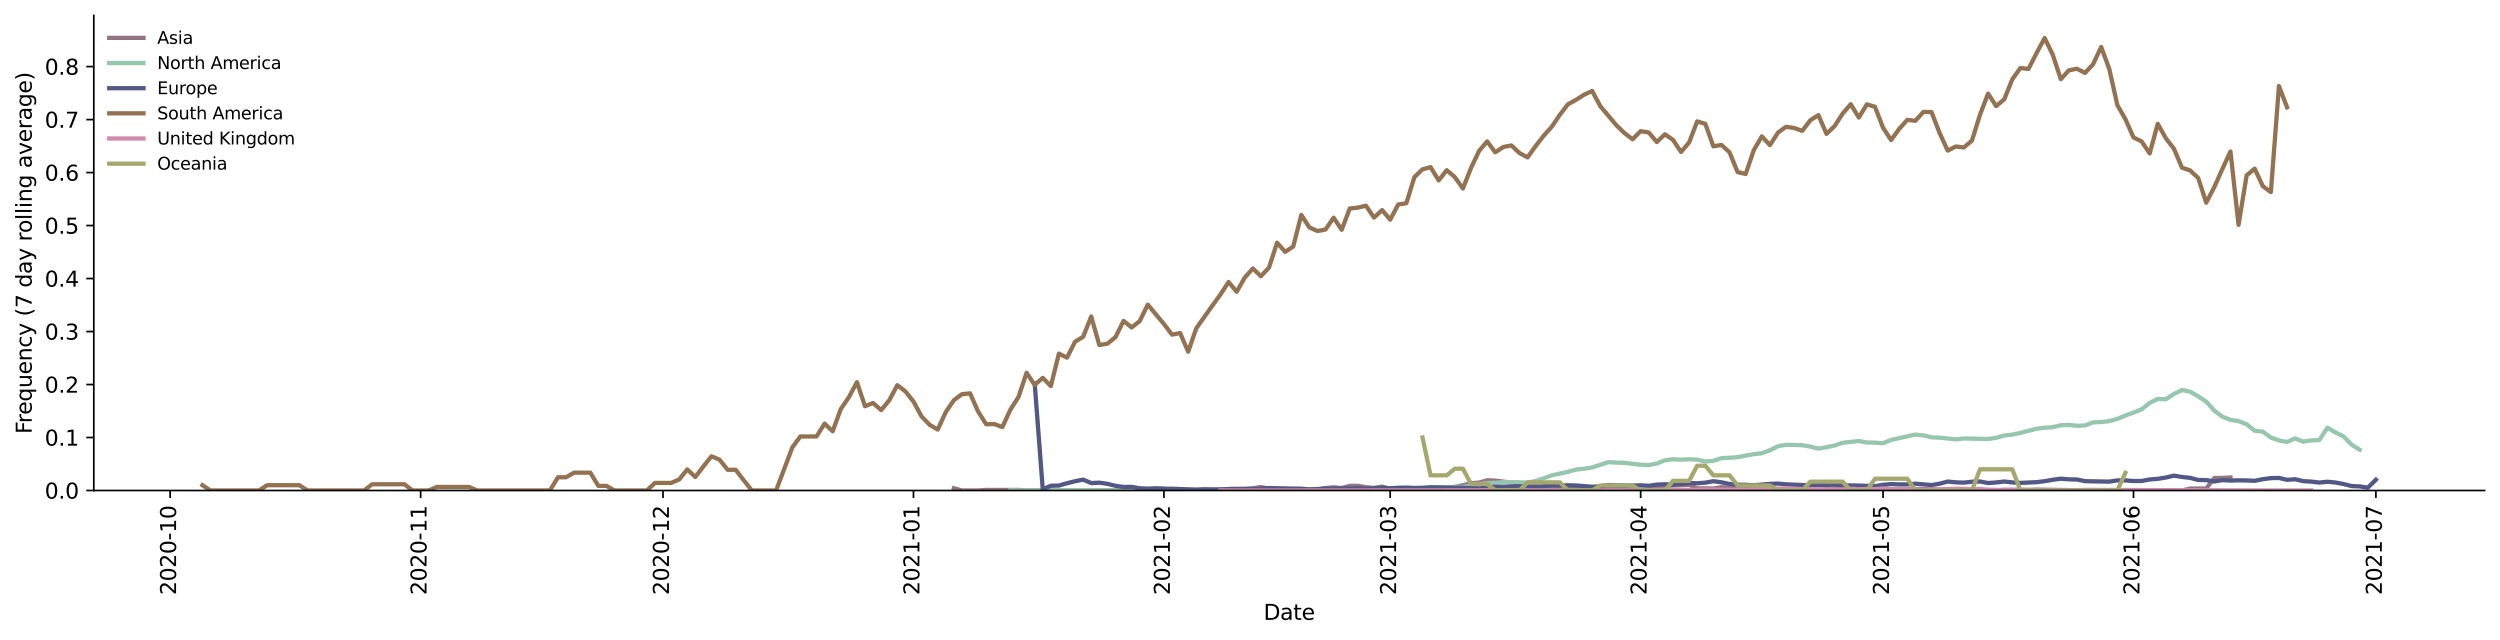 <?xml version="1.0" encoding="utf-8" standalone="no"?>
<!DOCTYPE svg PUBLIC "-//W3C//DTD SVG 1.1//EN"
  "http://www.w3.org/Graphics/SVG/1.1/DTD/svg11.dtd">
<svg height="298.621pt" version="1.1" viewBox="0 0 1166.981 298.621" width="1166.981pt" xmlns="http://www.w3.org/2000/svg" xmlns:xlink="http://www.w3.org/1999/xlink">
 <defs>
  <style type="text/css">*{stroke-linecap:butt;stroke-linejoin:round;}</style>
 </defs>
 <g id="figure_1">
  <g id="patch_1">
   <path d="M 0 298.621 
L 1166.981 298.621 
L 1166.981 0 
L 0 0 
z
" style="fill:#ffffff;"/>
  </g>
  <g id="axes_1">
   <g id="patch_2">
    <path d="M 43.781 228.96 
L 1159.781 228.96 
L 1159.781 7.2 
L 43.781 7.2 
z
" style="fill:#ffffff;"/>
   </g>
   <g id="matplotlib.axis_1">
    <g id="xtick_1">
     <g id="line2d_1">
      <defs>
       <path d="M 0 0 
L 0 3.5 
" id="mc20d368081" style="stroke:#000000;stroke-width:0.8;"/>
      </defs>
      <g>
       <use style="stroke:#000000;stroke-width:0.8;" x="79.422" xlink:href="#mc20d368081" y="228.96"/>
      </g>
     </g>
     <g id="text_1">
      <!-- 2020-10 -->
      <g transform="translate(82.182 277.743)rotate(-90)scale(0.1 -0.1)">
       <defs>
        <path d="M 1228 531 
L 3431 531 
L 3431 0 
L 469 0 
L 469 531 
Q 828 903 1448 1529 
Q 2069 2156 2228 2338 
Q 2531 2678 2651 2914 
Q 2772 3150 2772 3378 
Q 2772 3750 2511 3984 
Q 2250 4219 1831 4219 
Q 1534 4219 1204 4116 
Q 875 4013 500 3803 
L 500 4441 
Q 881 4594 1212 4672 
Q 1544 4750 1819 4750 
Q 2544 4750 2975 4387 
Q 3406 4025 3406 3419 
Q 3406 3131 3298 2873 
Q 3191 2616 2906 2266 
Q 2828 2175 2409 1742 
Q 1991 1309 1228 531 
z
" id="DejaVuSans-32" transform="scale(0.016)"/>
        <path d="M 2034 4250 
Q 1547 4250 1301 3770 
Q 1056 3291 1056 2328 
Q 1056 1369 1301 889 
Q 1547 409 2034 409 
Q 2525 409 2770 889 
Q 3016 1369 3016 2328 
Q 3016 3291 2770 3770 
Q 2525 4250 2034 4250 
z
M 2034 4750 
Q 2819 4750 3233 4129 
Q 3647 3509 3647 2328 
Q 3647 1150 3233 529 
Q 2819 -91 2034 -91 
Q 1250 -91 836 529 
Q 422 1150 422 2328 
Q 422 3509 836 4129 
Q 1250 4750 2034 4750 
z
" id="DejaVuSans-30" transform="scale(0.016)"/>
        <path d="M 313 2009 
L 1997 2009 
L 1997 1497 
L 313 1497 
L 313 2009 
z
" id="DejaVuSans-2d" transform="scale(0.016)"/>
        <path d="M 794 531 
L 1825 531 
L 1825 4091 
L 703 3866 
L 703 4441 
L 1819 4666 
L 2450 4666 
L 2450 531 
L 3481 531 
L 3481 0 
L 794 0 
L 794 531 
z
" id="DejaVuSans-31" transform="scale(0.016)"/>
       </defs>
       <use xlink:href="#DejaVuSans-32"/>
       <use x="63.623" xlink:href="#DejaVuSans-30"/>
       <use x="127.246" xlink:href="#DejaVuSans-32"/>
       <use x="190.869" xlink:href="#DejaVuSans-30"/>
       <use x="254.492" xlink:href="#DejaVuSans-2d"/>
       <use x="290.576" xlink:href="#DejaVuSans-31"/>
       <use x="354.199" xlink:href="#DejaVuSans-30"/>
      </g>
     </g>
    </g>
    <g id="xtick_2">
     <g id="line2d_2">
      <g>
       <use style="stroke:#000000;stroke-width:0.8;" x="196.34" xlink:href="#mc20d368081" y="228.96"/>
      </g>
     </g>
     <g id="text_2">
      <!-- 2020-11 -->
      <g transform="translate(199.1 277.743)rotate(-90)scale(0.1 -0.1)">
       <use xlink:href="#DejaVuSans-32"/>
       <use x="63.623" xlink:href="#DejaVuSans-30"/>
       <use x="127.246" xlink:href="#DejaVuSans-32"/>
       <use x="190.869" xlink:href="#DejaVuSans-30"/>
       <use x="254.492" xlink:href="#DejaVuSans-2d"/>
       <use x="290.576" xlink:href="#DejaVuSans-31"/>
       <use x="354.199" xlink:href="#DejaVuSans-31"/>
      </g>
     </g>
    </g>
    <g id="xtick_3">
     <g id="line2d_3">
      <g>
       <use style="stroke:#000000;stroke-width:0.8;" x="309.487" xlink:href="#mc20d368081" y="228.96"/>
      </g>
     </g>
     <g id="text_3">
      <!-- 2020-12 -->
      <g transform="translate(312.246 277.743)rotate(-90)scale(0.1 -0.1)">
       <use xlink:href="#DejaVuSans-32"/>
       <use x="63.623" xlink:href="#DejaVuSans-30"/>
       <use x="127.246" xlink:href="#DejaVuSans-32"/>
       <use x="190.869" xlink:href="#DejaVuSans-30"/>
       <use x="254.492" xlink:href="#DejaVuSans-2d"/>
       <use x="290.576" xlink:href="#DejaVuSans-31"/>
       <use x="354.199" xlink:href="#DejaVuSans-32"/>
      </g>
     </g>
    </g>
    <g id="xtick_4">
     <g id="line2d_4">
      <g>
       <use style="stroke:#000000;stroke-width:0.8;" x="426.404" xlink:href="#mc20d368081" y="228.96"/>
      </g>
     </g>
     <g id="text_4">
      <!-- 2021-01 -->
      <g transform="translate(429.164 277.743)rotate(-90)scale(0.1 -0.1)">
       <use xlink:href="#DejaVuSans-32"/>
       <use x="63.623" xlink:href="#DejaVuSans-30"/>
       <use x="127.246" xlink:href="#DejaVuSans-32"/>
       <use x="190.869" xlink:href="#DejaVuSans-31"/>
       <use x="254.492" xlink:href="#DejaVuSans-2d"/>
       <use x="290.576" xlink:href="#DejaVuSans-30"/>
       <use x="354.199" xlink:href="#DejaVuSans-31"/>
      </g>
     </g>
    </g>
    <g id="xtick_5">
     <g id="line2d_5">
      <g>
       <use style="stroke:#000000;stroke-width:0.8;" x="543.322" xlink:href="#mc20d368081" y="228.96"/>
      </g>
     </g>
     <g id="text_5">
      <!-- 2021-02 -->
      <g transform="translate(546.082 277.743)rotate(-90)scale(0.1 -0.1)">
       <use xlink:href="#DejaVuSans-32"/>
       <use x="63.623" xlink:href="#DejaVuSans-30"/>
       <use x="127.246" xlink:href="#DejaVuSans-32"/>
       <use x="190.869" xlink:href="#DejaVuSans-31"/>
       <use x="254.492" xlink:href="#DejaVuSans-2d"/>
       <use x="290.576" xlink:href="#DejaVuSans-30"/>
       <use x="354.199" xlink:href="#DejaVuSans-32"/>
      </g>
     </g>
    </g>
    <g id="xtick_6">
     <g id="line2d_6">
      <g>
       <use style="stroke:#000000;stroke-width:0.8;" x="648.926" xlink:href="#mc20d368081" y="228.96"/>
      </g>
     </g>
     <g id="text_6">
      <!-- 2021-03 -->
      <g transform="translate(651.685 277.743)rotate(-90)scale(0.1 -0.1)">
       <defs>
        <path d="M 2597 2516 
Q 3050 2419 3304 2112 
Q 3559 1806 3559 1356 
Q 3559 666 3084 287 
Q 2609 -91 1734 -91 
Q 1441 -91 1130 -33 
Q 819 25 488 141 
L 488 750 
Q 750 597 1062 519 
Q 1375 441 1716 441 
Q 2309 441 2620 675 
Q 2931 909 2931 1356 
Q 2931 1769 2642 2001 
Q 2353 2234 1838 2234 
L 1294 2234 
L 1294 2753 
L 1863 2753 
Q 2328 2753 2575 2939 
Q 2822 3125 2822 3475 
Q 2822 3834 2567 4026 
Q 2313 4219 1838 4219 
Q 1578 4219 1281 4162 
Q 984 4106 628 3988 
L 628 4550 
Q 988 4650 1302 4700 
Q 1616 4750 1894 4750 
Q 2613 4750 3031 4423 
Q 3450 4097 3450 3541 
Q 3450 3153 3228 2886 
Q 3006 2619 2597 2516 
z
" id="DejaVuSans-33" transform="scale(0.016)"/>
       </defs>
       <use xlink:href="#DejaVuSans-32"/>
       <use x="63.623" xlink:href="#DejaVuSans-30"/>
       <use x="127.246" xlink:href="#DejaVuSans-32"/>
       <use x="190.869" xlink:href="#DejaVuSans-31"/>
       <use x="254.492" xlink:href="#DejaVuSans-2d"/>
       <use x="290.576" xlink:href="#DejaVuSans-30"/>
       <use x="354.199" xlink:href="#DejaVuSans-33"/>
      </g>
     </g>
    </g>
    <g id="xtick_7">
     <g id="line2d_7">
      <g>
       <use style="stroke:#000000;stroke-width:0.8;" x="765.843" xlink:href="#mc20d368081" y="228.96"/>
      </g>
     </g>
     <g id="text_7">
      <!-- 2021-04 -->
      <g transform="translate(768.603 277.743)rotate(-90)scale(0.1 -0.1)">
       <defs>
        <path d="M 2419 4116 
L 825 1625 
L 2419 1625 
L 2419 4116 
z
M 2253 4666 
L 3047 4666 
L 3047 1625 
L 3713 1625 
L 3713 1100 
L 3047 1100 
L 3047 0 
L 2419 0 
L 2419 1100 
L 313 1100 
L 313 1709 
L 2253 4666 
z
" id="DejaVuSans-34" transform="scale(0.016)"/>
       </defs>
       <use xlink:href="#DejaVuSans-32"/>
       <use x="63.623" xlink:href="#DejaVuSans-30"/>
       <use x="127.246" xlink:href="#DejaVuSans-32"/>
       <use x="190.869" xlink:href="#DejaVuSans-31"/>
       <use x="254.492" xlink:href="#DejaVuSans-2d"/>
       <use x="290.576" xlink:href="#DejaVuSans-30"/>
       <use x="354.199" xlink:href="#DejaVuSans-34"/>
      </g>
     </g>
    </g>
    <g id="xtick_8">
     <g id="line2d_8">
      <g>
       <use style="stroke:#000000;stroke-width:0.8;" x="878.99" xlink:href="#mc20d368081" y="228.96"/>
      </g>
     </g>
     <g id="text_8">
      <!-- 2021-05 -->
      <g transform="translate(881.749 277.743)rotate(-90)scale(0.1 -0.1)">
       <defs>
        <path d="M 691 4666 
L 3169 4666 
L 3169 4134 
L 1269 4134 
L 1269 2991 
Q 1406 3038 1543 3061 
Q 1681 3084 1819 3084 
Q 2600 3084 3056 2656 
Q 3513 2228 3513 1497 
Q 3513 744 3044 326 
Q 2575 -91 1722 -91 
Q 1428 -91 1123 -41 
Q 819 9 494 109 
L 494 744 
Q 775 591 1075 516 
Q 1375 441 1709 441 
Q 2250 441 2565 725 
Q 2881 1009 2881 1497 
Q 2881 1984 2565 2268 
Q 2250 2553 1709 2553 
Q 1456 2553 1204 2497 
Q 953 2441 691 2322 
L 691 4666 
z
" id="DejaVuSans-35" transform="scale(0.016)"/>
       </defs>
       <use xlink:href="#DejaVuSans-32"/>
       <use x="63.623" xlink:href="#DejaVuSans-30"/>
       <use x="127.246" xlink:href="#DejaVuSans-32"/>
       <use x="190.869" xlink:href="#DejaVuSans-31"/>
       <use x="254.492" xlink:href="#DejaVuSans-2d"/>
       <use x="290.576" xlink:href="#DejaVuSans-30"/>
       <use x="354.199" xlink:href="#DejaVuSans-35"/>
      </g>
     </g>
    </g>
    <g id="xtick_9">
     <g id="line2d_9">
      <g>
       <use style="stroke:#000000;stroke-width:0.8;" x="995.908" xlink:href="#mc20d368081" y="228.96"/>
      </g>
     </g>
     <g id="text_9">
      <!-- 2021-06 -->
      <g transform="translate(998.667 277.743)rotate(-90)scale(0.1 -0.1)">
       <defs>
        <path d="M 2113 2584 
Q 1688 2584 1439 2293 
Q 1191 2003 1191 1497 
Q 1191 994 1439 701 
Q 1688 409 2113 409 
Q 2538 409 2786 701 
Q 3034 994 3034 1497 
Q 3034 2003 2786 2293 
Q 2538 2584 2113 2584 
z
M 3366 4563 
L 3366 3988 
Q 3128 4100 2886 4159 
Q 2644 4219 2406 4219 
Q 1781 4219 1451 3797 
Q 1122 3375 1075 2522 
Q 1259 2794 1537 2939 
Q 1816 3084 2150 3084 
Q 2853 3084 3261 2657 
Q 3669 2231 3669 1497 
Q 3669 778 3244 343 
Q 2819 -91 2113 -91 
Q 1303 -91 875 529 
Q 447 1150 447 2328 
Q 447 3434 972 4092 
Q 1497 4750 2381 4750 
Q 2619 4750 2861 4703 
Q 3103 4656 3366 4563 
z
" id="DejaVuSans-36" transform="scale(0.016)"/>
       </defs>
       <use xlink:href="#DejaVuSans-32"/>
       <use x="63.623" xlink:href="#DejaVuSans-30"/>
       <use x="127.246" xlink:href="#DejaVuSans-32"/>
       <use x="190.869" xlink:href="#DejaVuSans-31"/>
       <use x="254.492" xlink:href="#DejaVuSans-2d"/>
       <use x="290.576" xlink:href="#DejaVuSans-30"/>
       <use x="354.199" xlink:href="#DejaVuSans-36"/>
      </g>
     </g>
    </g>
    <g id="xtick_10">
     <g id="line2d_10">
      <g>
       <use style="stroke:#000000;stroke-width:0.8;" x="1109.054" xlink:href="#mc20d368081" y="228.96"/>
      </g>
     </g>
     <g id="text_10">
      <!-- 2021-07 -->
      <g transform="translate(1111.813 277.743)rotate(-90)scale(0.1 -0.1)">
       <defs>
        <path d="M 525 4666 
L 3525 4666 
L 3525 4397 
L 1831 0 
L 1172 0 
L 2766 4134 
L 525 4134 
L 525 4666 
z
" id="DejaVuSans-37" transform="scale(0.016)"/>
       </defs>
       <use xlink:href="#DejaVuSans-32"/>
       <use x="63.623" xlink:href="#DejaVuSans-30"/>
       <use x="127.246" xlink:href="#DejaVuSans-32"/>
       <use x="190.869" xlink:href="#DejaVuSans-31"/>
       <use x="254.492" xlink:href="#DejaVuSans-2d"/>
       <use x="290.576" xlink:href="#DejaVuSans-30"/>
       <use x="354.199" xlink:href="#DejaVuSans-37"/>
      </g>
     </g>
    </g>
    <g id="text_11">
     <!-- Date -->
     <g transform="translate(589.83 289.341)scale(0.1 -0.1)">
      <defs>
       <path d="M 1259 4147 
L 1259 519 
L 2022 519 
Q 2988 519 3436 956 
Q 3884 1394 3884 2338 
Q 3884 3275 3436 3711 
Q 2988 4147 2022 4147 
L 1259 4147 
z
M 628 4666 
L 1925 4666 
Q 3281 4666 3915 4102 
Q 4550 3538 4550 2338 
Q 4550 1131 3912 565 
Q 3275 0 1925 0 
L 628 0 
L 628 4666 
z
" id="DejaVuSans-44" transform="scale(0.016)"/>
       <path d="M 2194 1759 
Q 1497 1759 1228 1600 
Q 959 1441 959 1056 
Q 959 750 1161 570 
Q 1363 391 1709 391 
Q 2188 391 2477 730 
Q 2766 1069 2766 1631 
L 2766 1759 
L 2194 1759 
z
M 3341 1997 
L 3341 0 
L 2766 0 
L 2766 531 
Q 2569 213 2275 61 
Q 1981 -91 1556 -91 
Q 1019 -91 701 211 
Q 384 513 384 1019 
Q 384 1609 779 1909 
Q 1175 2209 1959 2209 
L 2766 2209 
L 2766 2266 
Q 2766 2663 2505 2880 
Q 2244 3097 1772 3097 
Q 1472 3097 1187 3025 
Q 903 2953 641 2809 
L 641 3341 
Q 956 3463 1253 3523 
Q 1550 3584 1831 3584 
Q 2591 3584 2966 3190 
Q 3341 2797 3341 1997 
z
" id="DejaVuSans-61" transform="scale(0.016)"/>
       <path d="M 1172 4494 
L 1172 3500 
L 2356 3500 
L 2356 3053 
L 1172 3053 
L 1172 1153 
Q 1172 725 1289 603 
Q 1406 481 1766 481 
L 2356 481 
L 2356 0 
L 1766 0 
Q 1100 0 847 248 
Q 594 497 594 1153 
L 594 3053 
L 172 3053 
L 172 3500 
L 594 3500 
L 594 4494 
L 1172 4494 
z
" id="DejaVuSans-74" transform="scale(0.016)"/>
       <path d="M 3597 1894 
L 3597 1613 
L 953 1613 
Q 991 1019 1311 708 
Q 1631 397 2203 397 
Q 2534 397 2845 478 
Q 3156 559 3463 722 
L 3463 178 
Q 3153 47 2828 -22 
Q 2503 -91 2169 -91 
Q 1331 -91 842 396 
Q 353 884 353 1716 
Q 353 2575 817 3079 
Q 1281 3584 2069 3584 
Q 2775 3584 3186 3129 
Q 3597 2675 3597 1894 
z
M 3022 2063 
Q 3016 2534 2758 2815 
Q 2500 3097 2075 3097 
Q 1594 3097 1305 2825 
Q 1016 2553 972 2059 
L 3022 2063 
z
" id="DejaVuSans-65" transform="scale(0.016)"/>
      </defs>
      <use xlink:href="#DejaVuSans-44"/>
      <use x="77.002" xlink:href="#DejaVuSans-61"/>
      <use x="138.281" xlink:href="#DejaVuSans-74"/>
      <use x="177.49" xlink:href="#DejaVuSans-65"/>
     </g>
    </g>
   </g>
   <g id="matplotlib.axis_2">
    <g id="ytick_1">
     <g id="line2d_11">
      <defs>
       <path d="M 0 0 
L -3.5 0 
" id="me74355a309" style="stroke:#000000;stroke-width:0.8;"/>
      </defs>
      <g>
       <use style="stroke:#000000;stroke-width:0.8;" x="43.781" xlink:href="#me74355a309" y="228.96"/>
      </g>
     </g>
     <g id="text_12">
      <!-- 0.0 -->
      <g transform="translate(20.878 232.759)scale(0.1 -0.1)">
       <defs>
        <path d="M 684 794 
L 1344 794 
L 1344 0 
L 684 0 
L 684 794 
z
" id="DejaVuSans-2e" transform="scale(0.016)"/>
       </defs>
       <use xlink:href="#DejaVuSans-30"/>
       <use x="63.623" xlink:href="#DejaVuSans-2e"/>
       <use x="95.41" xlink:href="#DejaVuSans-30"/>
      </g>
     </g>
    </g>
    <g id="ytick_2">
     <g id="line2d_12">
      <g>
       <use style="stroke:#000000;stroke-width:0.8;" x="43.781" xlink:href="#me74355a309" y="204.225"/>
      </g>
     </g>
     <g id="text_13">
      <!-- 0.1 -->
      <g transform="translate(20.878 208.025)scale(0.1 -0.1)">
       <use xlink:href="#DejaVuSans-30"/>
       <use x="63.623" xlink:href="#DejaVuSans-2e"/>
       <use x="95.41" xlink:href="#DejaVuSans-31"/>
      </g>
     </g>
    </g>
    <g id="ytick_3">
     <g id="line2d_13">
      <g>
       <use style="stroke:#000000;stroke-width:0.8;" x="43.781" xlink:href="#me74355a309" y="179.491"/>
      </g>
     </g>
     <g id="text_14">
      <!-- 0.2 -->
      <g transform="translate(20.878 183.29)scale(0.1 -0.1)">
       <use xlink:href="#DejaVuSans-30"/>
       <use x="63.623" xlink:href="#DejaVuSans-2e"/>
       <use x="95.41" xlink:href="#DejaVuSans-32"/>
      </g>
     </g>
    </g>
    <g id="ytick_4">
     <g id="line2d_14">
      <g>
       <use style="stroke:#000000;stroke-width:0.8;" x="43.781" xlink:href="#me74355a309" y="154.756"/>
      </g>
     </g>
     <g id="text_15">
      <!-- 0.3 -->
      <g transform="translate(20.878 158.555)scale(0.1 -0.1)">
       <use xlink:href="#DejaVuSans-30"/>
       <use x="63.623" xlink:href="#DejaVuSans-2e"/>
       <use x="95.41" xlink:href="#DejaVuSans-33"/>
      </g>
     </g>
    </g>
    <g id="ytick_5">
     <g id="line2d_15">
      <g>
       <use style="stroke:#000000;stroke-width:0.8;" x="43.781" xlink:href="#me74355a309" y="130.022"/>
      </g>
     </g>
     <g id="text_16">
      <!-- 0.4 -->
      <g transform="translate(20.878 133.821)scale(0.1 -0.1)">
       <use xlink:href="#DejaVuSans-30"/>
       <use x="63.623" xlink:href="#DejaVuSans-2e"/>
       <use x="95.41" xlink:href="#DejaVuSans-34"/>
      </g>
     </g>
    </g>
    <g id="ytick_6">
     <g id="line2d_16">
      <g>
       <use style="stroke:#000000;stroke-width:0.8;" x="43.781" xlink:href="#me74355a309" y="105.287"/>
      </g>
     </g>
     <g id="text_17">
      <!-- 0.5 -->
      <g transform="translate(20.878 109.086)scale(0.1 -0.1)">
       <use xlink:href="#DejaVuSans-30"/>
       <use x="63.623" xlink:href="#DejaVuSans-2e"/>
       <use x="95.41" xlink:href="#DejaVuSans-35"/>
      </g>
     </g>
    </g>
    <g id="ytick_7">
     <g id="line2d_17">
      <g>
       <use style="stroke:#000000;stroke-width:0.8;" x="43.781" xlink:href="#me74355a309" y="80.552"/>
      </g>
     </g>
     <g id="text_18">
      <!-- 0.6 -->
      <g transform="translate(20.878 84.352)scale(0.1 -0.1)">
       <use xlink:href="#DejaVuSans-30"/>
       <use x="63.623" xlink:href="#DejaVuSans-2e"/>
       <use x="95.41" xlink:href="#DejaVuSans-36"/>
      </g>
     </g>
    </g>
    <g id="ytick_8">
     <g id="line2d_18">
      <g>
       <use style="stroke:#000000;stroke-width:0.8;" x="43.781" xlink:href="#me74355a309" y="55.818"/>
      </g>
     </g>
     <g id="text_19">
      <!-- 0.7 -->
      <g transform="translate(20.878 59.617)scale(0.1 -0.1)">
       <use xlink:href="#DejaVuSans-30"/>
       <use x="63.623" xlink:href="#DejaVuSans-2e"/>
       <use x="95.41" xlink:href="#DejaVuSans-37"/>
      </g>
     </g>
    </g>
    <g id="ytick_9">
     <g id="line2d_19">
      <g>
       <use style="stroke:#000000;stroke-width:0.8;" x="43.781" xlink:href="#me74355a309" y="31.083"/>
      </g>
     </g>
     <g id="text_20">
      <!-- 0.8 -->
      <g transform="translate(20.878 34.883)scale(0.1 -0.1)">
       <defs>
        <path d="M 2034 2216 
Q 1584 2216 1326 1975 
Q 1069 1734 1069 1313 
Q 1069 891 1326 650 
Q 1584 409 2034 409 
Q 2484 409 2743 651 
Q 3003 894 3003 1313 
Q 3003 1734 2745 1975 
Q 2488 2216 2034 2216 
z
M 1403 2484 
Q 997 2584 770 2862 
Q 544 3141 544 3541 
Q 544 4100 942 4425 
Q 1341 4750 2034 4750 
Q 2731 4750 3128 4425 
Q 3525 4100 3525 3541 
Q 3525 3141 3298 2862 
Q 3072 2584 2669 2484 
Q 3125 2378 3379 2068 
Q 3634 1759 3634 1313 
Q 3634 634 3220 271 
Q 2806 -91 2034 -91 
Q 1263 -91 848 271 
Q 434 634 434 1313 
Q 434 1759 690 2068 
Q 947 2378 1403 2484 
z
M 1172 3481 
Q 1172 3119 1398 2916 
Q 1625 2713 2034 2713 
Q 2441 2713 2670 2916 
Q 2900 3119 2900 3481 
Q 2900 3844 2670 4047 
Q 2441 4250 2034 4250 
Q 1625 4250 1398 4047 
Q 1172 3844 1172 3481 
z
" id="DejaVuSans-38" transform="scale(0.016)"/>
       </defs>
       <use xlink:href="#DejaVuSans-30"/>
       <use x="63.623" xlink:href="#DejaVuSans-2e"/>
       <use x="95.41" xlink:href="#DejaVuSans-38"/>
      </g>
     </g>
    </g>
    <g id="text_21">
     <!-- Frequency (7 day rolling average) -->
     <g transform="translate(14.798 202.529)rotate(-90)scale(0.1 -0.1)">
      <defs>
       <path d="M 628 4666 
L 3309 4666 
L 3309 4134 
L 1259 4134 
L 1259 2759 
L 3109 2759 
L 3109 2228 
L 1259 2228 
L 1259 0 
L 628 0 
L 628 4666 
z
" id="DejaVuSans-46" transform="scale(0.016)"/>
       <path d="M 2631 2963 
Q 2534 3019 2420 3045 
Q 2306 3072 2169 3072 
Q 1681 3072 1420 2755 
Q 1159 2438 1159 1844 
L 1159 0 
L 581 0 
L 581 3500 
L 1159 3500 
L 1159 2956 
Q 1341 3275 1631 3429 
Q 1922 3584 2338 3584 
Q 2397 3584 2469 3576 
Q 2541 3569 2628 3553 
L 2631 2963 
z
" id="DejaVuSans-72" transform="scale(0.016)"/>
       <path d="M 947 1747 
Q 947 1113 1208 752 
Q 1469 391 1925 391 
Q 2381 391 2643 752 
Q 2906 1113 2906 1747 
Q 2906 2381 2643 2742 
Q 2381 3103 1925 3103 
Q 1469 3103 1208 2742 
Q 947 2381 947 1747 
z
M 2906 525 
Q 2725 213 2448 61 
Q 2172 -91 1784 -91 
Q 1150 -91 751 415 
Q 353 922 353 1747 
Q 353 2572 751 3078 
Q 1150 3584 1784 3584 
Q 2172 3584 2448 3432 
Q 2725 3281 2906 2969 
L 2906 3500 
L 3481 3500 
L 3481 -1331 
L 2906 -1331 
L 2906 525 
z
" id="DejaVuSans-71" transform="scale(0.016)"/>
       <path d="M 544 1381 
L 544 3500 
L 1119 3500 
L 1119 1403 
Q 1119 906 1312 657 
Q 1506 409 1894 409 
Q 2359 409 2629 706 
Q 2900 1003 2900 1516 
L 2900 3500 
L 3475 3500 
L 3475 0 
L 2900 0 
L 2900 538 
Q 2691 219 2414 64 
Q 2138 -91 1772 -91 
Q 1169 -91 856 284 
Q 544 659 544 1381 
z
M 1991 3584 
L 1991 3584 
z
" id="DejaVuSans-75" transform="scale(0.016)"/>
       <path d="M 3513 2113 
L 3513 0 
L 2938 0 
L 2938 2094 
Q 2938 2591 2744 2837 
Q 2550 3084 2163 3084 
Q 1697 3084 1428 2787 
Q 1159 2491 1159 1978 
L 1159 0 
L 581 0 
L 581 3500 
L 1159 3500 
L 1159 2956 
Q 1366 3272 1645 3428 
Q 1925 3584 2291 3584 
Q 2894 3584 3203 3211 
Q 3513 2838 3513 2113 
z
" id="DejaVuSans-6e" transform="scale(0.016)"/>
       <path d="M 3122 3366 
L 3122 2828 
Q 2878 2963 2633 3030 
Q 2388 3097 2138 3097 
Q 1578 3097 1268 2742 
Q 959 2388 959 1747 
Q 959 1106 1268 751 
Q 1578 397 2138 397 
Q 2388 397 2633 464 
Q 2878 531 3122 666 
L 3122 134 
Q 2881 22 2623 -34 
Q 2366 -91 2075 -91 
Q 1284 -91 818 406 
Q 353 903 353 1747 
Q 353 2603 823 3093 
Q 1294 3584 2113 3584 
Q 2378 3584 2631 3529 
Q 2884 3475 3122 3366 
z
" id="DejaVuSans-63" transform="scale(0.016)"/>
       <path d="M 2059 -325 
Q 1816 -950 1584 -1140 
Q 1353 -1331 966 -1331 
L 506 -1331 
L 506 -850 
L 844 -850 
Q 1081 -850 1212 -737 
Q 1344 -625 1503 -206 
L 1606 56 
L 191 3500 
L 800 3500 
L 1894 763 
L 2988 3500 
L 3597 3500 
L 2059 -325 
z
" id="DejaVuSans-79" transform="scale(0.016)"/>
       <path id="DejaVuSans-20" transform="scale(0.016)"/>
       <path d="M 1984 4856 
Q 1566 4138 1362 3434 
Q 1159 2731 1159 2009 
Q 1159 1288 1364 580 
Q 1569 -128 1984 -844 
L 1484 -844 
Q 1016 -109 783 600 
Q 550 1309 550 2009 
Q 550 2706 781 3412 
Q 1013 4119 1484 4856 
L 1984 4856 
z
" id="DejaVuSans-28" transform="scale(0.016)"/>
       <path d="M 2906 2969 
L 2906 4863 
L 3481 4863 
L 3481 0 
L 2906 0 
L 2906 525 
Q 2725 213 2448 61 
Q 2172 -91 1784 -91 
Q 1150 -91 751 415 
Q 353 922 353 1747 
Q 353 2572 751 3078 
Q 1150 3584 1784 3584 
Q 2172 3584 2448 3432 
Q 2725 3281 2906 2969 
z
M 947 1747 
Q 947 1113 1208 752 
Q 1469 391 1925 391 
Q 2381 391 2643 752 
Q 2906 1113 2906 1747 
Q 2906 2381 2643 2742 
Q 2381 3103 1925 3103 
Q 1469 3103 1208 2742 
Q 947 2381 947 1747 
z
" id="DejaVuSans-64" transform="scale(0.016)"/>
       <path d="M 1959 3097 
Q 1497 3097 1228 2736 
Q 959 2375 959 1747 
Q 959 1119 1226 758 
Q 1494 397 1959 397 
Q 2419 397 2687 759 
Q 2956 1122 2956 1747 
Q 2956 2369 2687 2733 
Q 2419 3097 1959 3097 
z
M 1959 3584 
Q 2709 3584 3137 3096 
Q 3566 2609 3566 1747 
Q 3566 888 3137 398 
Q 2709 -91 1959 -91 
Q 1206 -91 779 398 
Q 353 888 353 1747 
Q 353 2609 779 3096 
Q 1206 3584 1959 3584 
z
" id="DejaVuSans-6f" transform="scale(0.016)"/>
       <path d="M 603 4863 
L 1178 4863 
L 1178 0 
L 603 0 
L 603 4863 
z
" id="DejaVuSans-6c" transform="scale(0.016)"/>
       <path d="M 603 3500 
L 1178 3500 
L 1178 0 
L 603 0 
L 603 3500 
z
M 603 4863 
L 1178 4863 
L 1178 4134 
L 603 4134 
L 603 4863 
z
" id="DejaVuSans-69" transform="scale(0.016)"/>
       <path d="M 2906 1791 
Q 2906 2416 2648 2759 
Q 2391 3103 1925 3103 
Q 1463 3103 1205 2759 
Q 947 2416 947 1791 
Q 947 1169 1205 825 
Q 1463 481 1925 481 
Q 2391 481 2648 825 
Q 2906 1169 2906 1791 
z
M 3481 434 
Q 3481 -459 3084 -895 
Q 2688 -1331 1869 -1331 
Q 1566 -1331 1297 -1286 
Q 1028 -1241 775 -1147 
L 775 -588 
Q 1028 -725 1275 -790 
Q 1522 -856 1778 -856 
Q 2344 -856 2625 -561 
Q 2906 -266 2906 331 
L 2906 616 
Q 2728 306 2450 153 
Q 2172 0 1784 0 
Q 1141 0 747 490 
Q 353 981 353 1791 
Q 353 2603 747 3093 
Q 1141 3584 1784 3584 
Q 2172 3584 2450 3431 
Q 2728 3278 2906 2969 
L 2906 3500 
L 3481 3500 
L 3481 434 
z
" id="DejaVuSans-67" transform="scale(0.016)"/>
       <path d="M 191 3500 
L 800 3500 
L 1894 563 
L 2988 3500 
L 3597 3500 
L 2284 0 
L 1503 0 
L 191 3500 
z
" id="DejaVuSans-76" transform="scale(0.016)"/>
       <path d="M 513 4856 
L 1013 4856 
Q 1481 4119 1714 3412 
Q 1947 2706 1947 2009 
Q 1947 1309 1714 600 
Q 1481 -109 1013 -844 
L 513 -844 
Q 928 -128 1133 580 
Q 1338 1288 1338 2009 
Q 1338 2731 1133 3434 
Q 928 4138 513 4856 
z
" id="DejaVuSans-29" transform="scale(0.016)"/>
      </defs>
      <use xlink:href="#DejaVuSans-46"/>
      <use x="50.27" xlink:href="#DejaVuSans-72"/>
      <use x="89.133" xlink:href="#DejaVuSans-65"/>
      <use x="150.656" xlink:href="#DejaVuSans-71"/>
      <use x="214.133" xlink:href="#DejaVuSans-75"/>
      <use x="277.512" xlink:href="#DejaVuSans-65"/>
      <use x="339.035" xlink:href="#DejaVuSans-6e"/>
      <use x="402.414" xlink:href="#DejaVuSans-63"/>
      <use x="457.395" xlink:href="#DejaVuSans-79"/>
      <use x="516.574" xlink:href="#DejaVuSans-20"/>
      <use x="548.361" xlink:href="#DejaVuSans-28"/>
      <use x="587.375" xlink:href="#DejaVuSans-37"/>
      <use x="650.998" xlink:href="#DejaVuSans-20"/>
      <use x="682.785" xlink:href="#DejaVuSans-64"/>
      <use x="746.262" xlink:href="#DejaVuSans-61"/>
      <use x="807.541" xlink:href="#DejaVuSans-79"/>
      <use x="866.721" xlink:href="#DejaVuSans-20"/>
      <use x="898.508" xlink:href="#DejaVuSans-72"/>
      <use x="937.371" xlink:href="#DejaVuSans-6f"/>
      <use x="998.553" xlink:href="#DejaVuSans-6c"/>
      <use x="1026.336" xlink:href="#DejaVuSans-6c"/>
      <use x="1054.119" xlink:href="#DejaVuSans-69"/>
      <use x="1081.902" xlink:href="#DejaVuSans-6e"/>
      <use x="1145.281" xlink:href="#DejaVuSans-67"/>
      <use x="1208.758" xlink:href="#DejaVuSans-20"/>
      <use x="1240.545" xlink:href="#DejaVuSans-61"/>
      <use x="1301.824" xlink:href="#DejaVuSans-76"/>
      <use x="1361.004" xlink:href="#DejaVuSans-65"/>
      <use x="1422.527" xlink:href="#DejaVuSans-72"/>
      <use x="1463.641" xlink:href="#DejaVuSans-61"/>
      <use x="1524.92" xlink:href="#DejaVuSans-67"/>
      <use x="1588.396" xlink:href="#DejaVuSans-65"/>
      <use x="1649.92" xlink:href="#DejaVuSans-29"/>
     </g>
    </g>
   </g>
   <g id="line2d_20">
    <path clip-path="url(#p400f6713a3)" d="M 445.262 227.89 
L 449.034 228.96 
L 456.577 228.96 
L 460.348 228.695 
L 475.435 228.695 
L 479.206 228.96 
L 524.465 228.96 
L 528.236 228.127 
L 543.322 228.127 
L 547.094 228.96 
L 550.865 228.666 
L 565.952 228.666 
L 569.723 228.96 
L 573.495 228.216 
L 581.038 228.216 
L 584.809 227.932 
L 588.581 227.329 
L 592.352 228.072 
L 599.895 228.072 
L 607.439 228.596 
L 614.982 228.596 
L 618.753 227.835 
L 622.525 227.466 
L 626.296 227.83 
L 630.068 226.781 
L 633.839 226.781 
L 637.611 227.432 
L 641.382 227.801 
L 645.154 227.123 
L 648.926 228.172 
L 660.24 228.282 
L 664.012 228.618 
L 671.555 228.618 
L 675.326 228.408 
L 679.098 227.305 
L 682.869 226.502 
L 686.641 225.561 
L 690.413 225.281 
L 694.184 224.189 
L 697.956 224.346 
L 705.499 225.265 
L 709.27 225.545 
L 713.042 226.666 
L 716.813 226.858 
L 720.585 227.559 
L 728.128 227.391 
L 731.9 227.159 
L 735.671 227.913 
L 739.443 227.456 
L 746.986 227.76 
L 750.757 228.172 
L 754.529 228.08 
L 762.072 228.798 
L 765.843 228.676 
L 769.615 228.676 
L 773.387 226.956 
L 788.473 226.281 
L 792.244 227.979 
L 796.016 227.954 
L 799.787 228.041 
L 803.559 227.409 
L 807.33 227.635 
L 811.102 227.534 
L 814.874 227.776 
L 818.645 227.677 
L 822.417 228.557 
L 826.188 228.185 
L 829.96 228.399 
L 837.503 228.498 
L 848.817 228.675 
L 852.589 228.303 
L 860.132 228.237 
L 863.904 227.943 
L 867.675 227.823 
L 871.447 228.055 
L 875.218 227.979 
L 878.99 228.045 
L 882.761 228.414 
L 894.076 228.255 
L 901.619 228.31 
L 905.391 228.604 
L 920.477 228.96 
L 931.791 228.859 
L 935.563 228.682 
L 939.334 228.682 
L 943.106 228.562 
L 946.878 228.663 
L 950.649 228.538 
L 969.507 228.827 
L 973.278 228.96 
L 1018.537 228.96 
L 1022.308 228.061 
L 1029.852 228.061 
L 1033.623 223.114 
L 1037.395 223.114 
L 1041.166 222.889 
L 1041.166 222.889 
" style="fill:none;stroke:#947383;stroke-linecap:square;stroke-width:2;"/>
   </g>
   <g id="line2d_21">
    <path clip-path="url(#p400f6713a3)" d="M 471.663 228.873 
L 482.978 228.96 
L 490.521 228.877 
L 501.835 228.812 
L 509.378 228.895 
L 520.693 228.96 
L 543.322 228.938 
L 558.408 228.915 
L 577.266 228.803 
L 592.352 228.888 
L 603.667 228.742 
L 618.753 228.818 
L 645.154 228.302 
L 648.926 228.321 
L 656.469 227.883 
L 660.24 227.801 
L 664.012 227.538 
L 667.783 227.409 
L 671.555 227.47 
L 682.869 227.284 
L 686.641 226.789 
L 694.184 225.481 
L 697.956 225.333 
L 701.727 225.048 
L 705.499 225.054 
L 713.042 225.219 
L 716.813 224.508 
L 720.585 223.283 
L 724.356 221.885 
L 731.9 220.238 
L 735.671 219.202 
L 739.443 218.8 
L 743.214 218.21 
L 750.757 215.713 
L 754.529 215.94 
L 758.3 216.056 
L 765.843 216.96 
L 769.615 217.103 
L 773.387 216.356 
L 777.158 214.843 
L 780.93 214.373 
L 784.701 214.55 
L 788.473 214.414 
L 792.244 214.547 
L 796.016 215.431 
L 799.787 215.126 
L 803.559 213.854 
L 807.33 213.685 
L 811.102 213.394 
L 818.645 211.998 
L 822.417 211.587 
L 826.188 210.184 
L 829.96 208.292 
L 833.731 207.62 
L 841.274 207.803 
L 845.046 208.449 
L 848.817 209.414 
L 852.589 208.765 
L 856.361 207.95 
L 860.132 206.681 
L 867.675 205.868 
L 871.447 206.551 
L 875.218 206.617 
L 878.99 206.904 
L 882.761 205.358 
L 894.076 202.852 
L 897.847 203.238 
L 901.619 204.122 
L 905.391 204.318 
L 912.934 205.069 
L 916.705 204.678 
L 928.02 204.909 
L 931.791 204.36 
L 935.563 203.267 
L 939.334 202.882 
L 943.106 202.08 
L 950.649 200.11 
L 954.421 199.682 
L 958.192 199.409 
L 961.964 198.507 
L 965.735 198.365 
L 969.507 198.755 
L 973.278 198.584 
L 977.05 197.142 
L 980.821 197 
L 984.593 196.588 
L 988.365 195.52 
L 992.136 193.932 
L 995.908 192.601 
L 999.679 191.084 
L 1003.451 188.068 
L 1007.222 186.217 
L 1010.994 186.388 
L 1014.765 183.916 
L 1018.537 182.048 
L 1022.308 182.834 
L 1026.08 184.996 
L 1029.852 187.465 
L 1033.623 191.673 
L 1037.395 194.517 
L 1041.166 195.984 
L 1044.938 196.573 
L 1048.709 198.057 
L 1052.481 201.075 
L 1056.252 201.502 
L 1060.024 204.235 
L 1063.795 205.592 
L 1067.567 206.303 
L 1071.339 204.622 
L 1075.11 206.15 
L 1078.882 205.567 
L 1082.653 205.427 
L 1086.425 199.635 
L 1090.196 201.877 
L 1093.968 203.744 
L 1097.739 207.618 
L 1101.511 209.94 
L 1101.511 209.94 
" style="fill:none;stroke:#96c6ad;stroke-linecap:square;stroke-width:2;"/>
   </g>
   <g id="line2d_22">
    <path clip-path="url(#p400f6713a3)" d="M 482.978 178.909 
L 486.749 228.378 
L 490.521 226.747 
L 494.292 226.651 
L 498.064 225.564 
L 501.835 224.648 
L 505.607 223.875 
L 509.378 225.506 
L 513.15 225.3 
L 516.922 225.851 
L 520.693 226.767 
L 524.465 227.318 
L 528.236 227.261 
L 532.008 227.942 
L 535.779 228.191 
L 539.551 227.964 
L 543.322 228.142 
L 547.094 228.124 
L 558.408 228.582 
L 562.18 228.384 
L 565.952 228.46 
L 573.495 228.324 
L 588.581 228.183 
L 592.352 227.8 
L 599.895 228.065 
L 607.439 228.1 
L 611.21 228.439 
L 614.982 228.295 
L 618.753 228.008 
L 622.525 228.094 
L 633.839 227.909 
L 637.611 228.148 
L 641.382 227.831 
L 645.154 227.784 
L 648.926 227.931 
L 652.697 227.682 
L 656.469 227.603 
L 660.24 227.793 
L 664.012 227.848 
L 667.783 227.477 
L 679.098 227.666 
L 682.869 227.653 
L 686.641 227.887 
L 690.413 227.984 
L 697.956 227.182 
L 701.727 227.213 
L 709.27 226.985 
L 713.042 227.363 
L 716.813 227.412 
L 720.585 226.913 
L 724.356 226.62 
L 728.128 226.675 
L 731.9 226.514 
L 735.671 226.627 
L 743.214 227.216 
L 746.986 227.004 
L 750.757 226.412 
L 758.3 226.711 
L 765.843 226.55 
L 769.615 226.763 
L 773.387 226.212 
L 777.158 226.054 
L 780.93 226.22 
L 788.473 225.508 
L 792.244 225.594 
L 796.016 225.303 
L 799.787 224.62 
L 803.559 225.13 
L 807.33 225.923 
L 811.102 226.276 
L 814.874 226.288 
L 818.645 226.537 
L 826.188 225.879 
L 829.96 225.736 
L 833.731 226.086 
L 845.046 226.547 
L 856.361 226.258 
L 860.132 226.54 
L 867.675 226.656 
L 875.218 226.94 
L 878.99 226.296 
L 882.761 225.963 
L 886.533 226.135 
L 890.304 226.125 
L 894.076 225.787 
L 901.619 226.417 
L 905.391 225.789 
L 909.162 224.783 
L 912.934 225.153 
L 916.705 225.28 
L 920.477 224.869 
L 924.248 224.755 
L 928.02 225.482 
L 931.791 225.205 
L 935.563 224.771 
L 939.334 225.186 
L 943.106 225.414 
L 950.649 225.071 
L 954.421 224.612 
L 958.192 223.96 
L 961.964 223.451 
L 965.735 223.757 
L 969.507 223.828 
L 973.278 224.606 
L 984.593 224.827 
L 988.365 224.244 
L 992.136 224.248 
L 995.908 224.534 
L 999.679 224.518 
L 1003.451 223.822 
L 1007.222 223.516 
L 1010.994 222.904 
L 1014.765 222.035 
L 1018.537 222.643 
L 1022.308 223.051 
L 1026.08 224.057 
L 1029.852 224.099 
L 1033.623 224.741 
L 1037.395 224.123 
L 1041.166 224.323 
L 1044.938 224.219 
L 1048.709 224.269 
L 1052.481 224.446 
L 1056.252 223.682 
L 1060.024 223.18 
L 1063.795 223.096 
L 1067.567 223.977 
L 1071.339 223.714 
L 1075.11 224.578 
L 1078.882 224.806 
L 1082.653 225.263 
L 1086.425 224.866 
L 1090.196 225.246 
L 1093.968 225.938 
L 1097.739 226.902 
L 1101.511 227.051 
L 1105.282 227.649 
L 1109.054 223.939 
L 1109.054 223.939 
" style="fill:none;stroke:#525886;stroke-linecap:square;stroke-width:2;"/>
   </g>
   <g id="line2d_23">
    <path clip-path="url(#p400f6713a3)" d="M 94.509 226.487 
L 98.28 228.96 
L 120.909 228.96 
L 124.681 226.487 
L 139.767 226.487 
L 143.539 228.96 
L 169.939 228.96 
L 173.711 226.05 
L 188.797 226.05 
L 192.569 228.96 
L 200.112 228.96 
L 203.883 227.311 
L 218.969 227.311 
L 222.741 228.96 
L 256.685 228.96 
L 260.456 222.776 
L 264.228 222.776 
L 268 220.626 
L 275.543 220.626 
L 279.314 226.809 
L 283.086 226.809 
L 286.857 228.96 
L 301.943 228.96 
L 305.715 225.426 
L 313.258 225.426 
L 317.03 223.831 
L 320.801 219.119 
L 324.573 222.653 
L 328.344 217.706 
L 332.116 212.995 
L 335.887 214.59 
L 339.659 219.302 
L 343.43 219.302 
L 347.202 224.249 
L 350.974 228.96 
L 362.288 228.96 
L 369.831 208.881 
L 373.603 203.728 
L 381.146 203.728 
L 384.917 197.741 
L 388.689 201.319 
L 392.461 190.952 
L 396.232 185.456 
L 400.004 178.389 
L 403.775 189.615 
L 407.547 188.119 
L 411.318 191.441 
L 415.09 186.876 
L 418.861 179.809 
L 422.633 182.694 
L 426.404 187.414 
L 430.176 194.404 
L 433.948 198.282 
L 437.719 200.518 
L 441.491 192.324 
L 445.262 186.812 
L 449.034 184.017 
L 452.805 183.605 
L 456.577 192.091 
L 460.348 198.045 
L 464.12 197.951 
L 467.891 199.357 
L 471.663 191.217 
L 475.435 185.295 
L 479.206 174.023 
L 482.978 179.677 
L 486.749 176.379 
L 490.521 180.214 
L 494.292 165.064 
L 498.064 166.954 
L 501.835 159.505 
L 505.607 157.211 
L 509.378 147.741 
L 513.15 161.055 
L 516.922 160.434 
L 520.693 157.389 
L 524.465 149.789 
L 528.236 152.844 
L 532.008 149.881 
L 535.779 142.199 
L 543.322 151.269 
L 547.094 156.216 
L 550.865 155.461 
L 554.637 164.176 
L 558.408 153.269 
L 565.952 142.618 
L 569.723 137.425 
L 573.495 131.636 
L 577.266 136.202 
L 581.038 129.578 
L 584.809 125.349 
L 588.581 128.941 
L 592.352 124.917 
L 596.124 113.298 
L 599.895 117.566 
L 603.667 115.058 
L 607.439 100.329 
L 611.21 106.15 
L 614.982 107.844 
L 618.753 107.122 
L 622.525 101.624 
L 626.296 107.255 
L 630.068 97.327 
L 633.839 96.92 
L 637.611 96.009 
L 641.382 101.57 
L 645.154 98.058 
L 648.926 102.542 
L 652.697 95.445 
L 656.469 94.853 
L 660.24 82.651 
L 664.012 79.057 
L 667.783 78.019 
L 671.555 84.218 
L 675.326 79.454 
L 679.098 82.649 
L 682.869 88.003 
L 686.641 78.461 
L 690.413 70.459 
L 694.184 66.002 
L 697.956 71.084 
L 701.727 68.631 
L 705.499 67.887 
L 709.27 71.433 
L 713.042 73.456 
L 716.813 68.195 
L 720.585 63.357 
L 724.356 59.14 
L 728.128 53.578 
L 731.9 48.684 
L 735.671 46.622 
L 739.443 44.211 
L 743.214 42.47 
L 746.986 49.521 
L 754.529 58.491 
L 758.3 62.123 
L 762.072 65.011 
L 765.843 61.229 
L 769.615 61.829 
L 773.387 66.303 
L 777.158 62.678 
L 780.93 65.271 
L 784.701 70.937 
L 788.473 66.481 
L 792.244 56.667 
L 796.016 57.789 
L 799.787 68.28 
L 803.559 67.662 
L 807.33 71.078 
L 811.102 80.331 
L 814.874 81.217 
L 818.645 70.091 
L 822.417 63.657 
L 826.188 67.752 
L 829.96 61.89 
L 833.731 59.17 
L 837.503 59.763 
L 841.274 61.08 
L 845.046 56.141 
L 848.817 53.717 
L 852.589 62.488 
L 856.361 58.876 
L 860.132 53.036 
L 863.904 48.639 
L 867.675 54.876 
L 871.447 48.711 
L 875.218 49.843 
L 878.99 59.622 
L 882.761 65.398 
L 886.533 60.172 
L 890.304 55.944 
L 894.076 56.393 
L 897.847 52.23 
L 901.619 52.325 
L 905.391 62.063 
L 909.162 70.3 
L 912.934 68.378 
L 916.705 68.84 
L 920.477 65.652 
L 924.248 53.567 
L 928.02 43.697 
L 931.791 49.514 
L 935.563 46.368 
L 939.334 37.001 
L 943.106 31.756 
L 946.878 32.162 
L 950.649 24.801 
L 954.421 17.76 
L 958.192 25.517 
L 961.964 36.958 
L 965.735 32.843 
L 969.507 32.067 
L 973.278 34.049 
L 977.05 29.962 
L 980.821 21.925 
L 984.593 32.157 
L 988.365 49.043 
L 992.136 55.66 
L 995.908 64.171 
L 999.679 66.005 
L 1003.451 71.626 
L 1007.222 57.81 
L 1010.994 64.511 
L 1014.765 69.414 
L 1018.537 78.28 
L 1022.308 79.548 
L 1026.08 83.053 
L 1029.852 94.596 
L 1033.623 87.338 
L 1037.395 78.848 
L 1041.166 70.709 
L 1044.938 104.956 
L 1048.709 81.871 
L 1052.481 78.73 
L 1056.252 86.913 
L 1060.024 89.661 
L 1063.795 40.192 
L 1067.567 50.086 
L 1067.567 50.086 
" style="fill:none;stroke:#937252;stroke-linecap:square;stroke-width:2;"/>
   </g>
   <g id="line2d_24">
    <path clip-path="url(#p400f6713a3)" d="M 569.723 228.905 
L 581.038 228.96 
L 682.869 228.864 
L 701.727 228.814 
L 731.9 228.932 
L 746.986 228.937 
L 765.843 228.874 
L 769.615 228.739 
L 777.158 228.659 
L 784.701 228.609 
L 788.473 228.672 
L 796.016 228.518 
L 814.874 228.639 
L 818.645 228.293 
L 822.417 228.195 
L 826.188 228.22 
L 833.731 227.969 
L 837.503 228.243 
L 860.132 228.52 
L 863.904 228.164 
L 867.675 228.325 
L 875.218 228.286 
L 878.99 228.051 
L 882.761 228.363 
L 894.076 228.375 
L 897.847 228.606 
L 912.934 228.145 
L 916.705 228.186 
L 920.477 228.341 
L 924.248 228.244 
L 928.02 228.592 
L 935.563 228.703 
L 939.334 228.643 
L 943.106 228.803 
L 961.964 228.854 
L 965.735 228.917 
L 973.278 228.667 
L 1063.795 228.96 
L 1078.882 228.939 
L 1078.882 228.939 
" style="fill:none;stroke:#d18cad;stroke-linecap:square;stroke-width:2;"/>
   </g>
   <g id="line2d_25">
    <path clip-path="url(#p400f6713a3)" d="M 664.012 204.225 
L 667.783 221.893 
L 671.555 221.893 
L 675.326 221.893 
L 679.098 218.801 
L 682.869 218.801 
L 686.641 225.868 
L 690.413 225.868 
L 694.184 225.868 
L 697.956 228.96 
L 701.727 228.96 
L 705.499 228.96 
L 709.27 228.96 
L 713.042 225.155 
L 716.813 225.155 
L 720.585 225.155 
L 724.356 225.155 
L 728.128 225.155 
L 731.9 228.96 
L 735.671 228.96 
L 739.443 228.96 
L 743.214 228.96 
L 746.986 226.604 
L 750.757 226.604 
L 754.529 226.604 
L 758.3 226.604 
L 762.072 226.604 
L 765.843 228.96 
L 769.615 228.96 
L 773.387 228.96 
L 777.158 228.96 
L 780.93 224.463 
L 784.701 224.463 
L 788.473 224.463 
L 792.244 217.396 
L 796.016 217.396 
L 799.787 221.893 
L 803.559 221.893 
L 807.33 221.893 
L 811.102 226.604 
L 814.874 226.604 
L 818.645 226.604 
L 822.417 226.604 
L 826.188 226.604 
L 829.96 228.96 
L 833.731 228.96 
L 837.503 228.96 
L 841.274 228.96 
L 845.046 224.838 
L 848.817 224.838 
L 852.589 224.838 
L 856.361 224.838 
L 860.132 224.838 
L 863.904 228.96 
L 867.675 228.96 
L 871.447 228.96 
L 875.218 223.463 
L 878.99 223.463 
L 882.761 223.463 
L 886.533 223.463 
L 890.304 223.463 
L 894.076 228.96 
L 897.847 228.96 
L 901.619 228.96 
L 905.391 228.96 
L 909.162 228.96 
L 912.934 228.96 
L 916.705 228.96 
L 920.477 228.96 
L 924.248 219.066 
L 928.02 219.066 
L 931.791 219.066 
L 935.563 219.066 
L 939.334 219.066 
L 943.106 228.96 
L 946.878 228.96 
L 950.649 228.96 
L 954.421 228.96 
L 958.192 228.96 
L 961.964 228.96 
L 965.735 228.96 
L 969.507 228.96 
L 973.278 228.96 
L 977.05 228.96 
L 980.821 228.96 
L 984.593 228.96 
L 988.365 228.96 
L 992.136 220.715 
" style="fill:none;stroke:#a4a86f;stroke-linecap:square;stroke-width:2;"/>
   </g>
   <g id="patch_3">
    <path d="M 43.781 228.96 
L 43.781 7.2 
" style="fill:none;stroke:#000000;stroke-linecap:square;stroke-linejoin:miter;stroke-width:0.8;"/>
   </g>
   <g id="patch_4">
    <path d="M 43.781 228.96 
L 1159.781 228.96 
" style="fill:none;stroke:#000000;stroke-linecap:square;stroke-linejoin:miter;stroke-width:0.8;"/>
   </g>
   <g id="legend_1">
    <g id="line2d_26">
     <path d="M 50.981 17.679 
L 66.981 17.679 
" style="fill:none;stroke:#947383;stroke-linecap:square;stroke-width:2;"/>
    </g>
    <g id="line2d_27"/>
    <g id="text_22">
     <!-- Asia -->
     <g transform="translate(73.381 20.479)scale(0.08 -0.08)">
      <defs>
       <path d="M 2188 4044 
L 1331 1722 
L 3047 1722 
L 2188 4044 
z
M 1831 4666 
L 2547 4666 
L 4325 0 
L 3669 0 
L 3244 1197 
L 1141 1197 
L 716 0 
L 50 0 
L 1831 4666 
z
" id="DejaVuSans-41" transform="scale(0.016)"/>
       <path d="M 2834 3397 
L 2834 2853 
Q 2591 2978 2328 3040 
Q 2066 3103 1784 3103 
Q 1356 3103 1142 2972 
Q 928 2841 928 2578 
Q 928 2378 1081 2264 
Q 1234 2150 1697 2047 
L 1894 2003 
Q 2506 1872 2764 1633 
Q 3022 1394 3022 966 
Q 3022 478 2636 193 
Q 2250 -91 1575 -91 
Q 1294 -91 989 -36 
Q 684 19 347 128 
L 347 722 
Q 666 556 975 473 
Q 1284 391 1588 391 
Q 1994 391 2212 530 
Q 2431 669 2431 922 
Q 2431 1156 2273 1281 
Q 2116 1406 1581 1522 
L 1381 1569 
Q 847 1681 609 1914 
Q 372 2147 372 2553 
Q 372 3047 722 3315 
Q 1072 3584 1716 3584 
Q 2034 3584 2315 3537 
Q 2597 3491 2834 3397 
z
" id="DejaVuSans-73" transform="scale(0.016)"/>
      </defs>
      <use xlink:href="#DejaVuSans-41"/>
      <use x="68.408" xlink:href="#DejaVuSans-73"/>
      <use x="120.508" xlink:href="#DejaVuSans-69"/>
      <use x="148.291" xlink:href="#DejaVuSans-61"/>
     </g>
    </g>
    <g id="line2d_28">
     <path d="M 50.981 29.421 
L 66.981 29.421 
" style="fill:none;stroke:#96c6ad;stroke-linecap:square;stroke-width:2;"/>
    </g>
    <g id="line2d_29"/>
    <g id="text_23">
     <!-- North America -->
     <g transform="translate(73.381 32.221)scale(0.08 -0.08)">
      <defs>
       <path d="M 628 4666 
L 1478 4666 
L 3547 763 
L 3547 4666 
L 4159 4666 
L 4159 0 
L 3309 0 
L 1241 3903 
L 1241 0 
L 628 0 
L 628 4666 
z
" id="DejaVuSans-4e" transform="scale(0.016)"/>
       <path d="M 3513 2113 
L 3513 0 
L 2938 0 
L 2938 2094 
Q 2938 2591 2744 2837 
Q 2550 3084 2163 3084 
Q 1697 3084 1428 2787 
Q 1159 2491 1159 1978 
L 1159 0 
L 581 0 
L 581 4863 
L 1159 4863 
L 1159 2956 
Q 1366 3272 1645 3428 
Q 1925 3584 2291 3584 
Q 2894 3584 3203 3211 
Q 3513 2838 3513 2113 
z
" id="DejaVuSans-68" transform="scale(0.016)"/>
       <path d="M 3328 2828 
Q 3544 3216 3844 3400 
Q 4144 3584 4550 3584 
Q 5097 3584 5394 3201 
Q 5691 2819 5691 2113 
L 5691 0 
L 5113 0 
L 5113 2094 
Q 5113 2597 4934 2840 
Q 4756 3084 4391 3084 
Q 3944 3084 3684 2787 
Q 3425 2491 3425 1978 
L 3425 0 
L 2847 0 
L 2847 2094 
Q 2847 2600 2669 2842 
Q 2491 3084 2119 3084 
Q 1678 3084 1418 2786 
Q 1159 2488 1159 1978 
L 1159 0 
L 581 0 
L 581 3500 
L 1159 3500 
L 1159 2956 
Q 1356 3278 1631 3431 
Q 1906 3584 2284 3584 
Q 2666 3584 2933 3390 
Q 3200 3197 3328 2828 
z
" id="DejaVuSans-6d" transform="scale(0.016)"/>
      </defs>
      <use xlink:href="#DejaVuSans-4e"/>
      <use x="74.805" xlink:href="#DejaVuSans-6f"/>
      <use x="135.986" xlink:href="#DejaVuSans-72"/>
      <use x="177.1" xlink:href="#DejaVuSans-74"/>
      <use x="216.309" xlink:href="#DejaVuSans-68"/>
      <use x="279.688" xlink:href="#DejaVuSans-20"/>
      <use x="311.475" xlink:href="#DejaVuSans-41"/>
      <use x="379.883" xlink:href="#DejaVuSans-6d"/>
      <use x="477.295" xlink:href="#DejaVuSans-65"/>
      <use x="538.818" xlink:href="#DejaVuSans-72"/>
      <use x="579.932" xlink:href="#DejaVuSans-69"/>
      <use x="607.715" xlink:href="#DejaVuSans-63"/>
      <use x="662.695" xlink:href="#DejaVuSans-61"/>
     </g>
    </g>
    <g id="line2d_30">
     <path d="M 50.981 41.164 
L 66.981 41.164 
" style="fill:none;stroke:#525886;stroke-linecap:square;stroke-width:2;"/>
    </g>
    <g id="line2d_31"/>
    <g id="text_24">
     <!-- Europe -->
     <g transform="translate(73.381 43.964)scale(0.08 -0.08)">
      <defs>
       <path d="M 628 4666 
L 3578 4666 
L 3578 4134 
L 1259 4134 
L 1259 2753 
L 3481 2753 
L 3481 2222 
L 1259 2222 
L 1259 531 
L 3634 531 
L 3634 0 
L 628 0 
L 628 4666 
z
" id="DejaVuSans-45" transform="scale(0.016)"/>
       <path d="M 1159 525 
L 1159 -1331 
L 581 -1331 
L 581 3500 
L 1159 3500 
L 1159 2969 
Q 1341 3281 1617 3432 
Q 1894 3584 2278 3584 
Q 2916 3584 3314 3078 
Q 3713 2572 3713 1747 
Q 3713 922 3314 415 
Q 2916 -91 2278 -91 
Q 1894 -91 1617 61 
Q 1341 213 1159 525 
z
M 3116 1747 
Q 3116 2381 2855 2742 
Q 2594 3103 2138 3103 
Q 1681 3103 1420 2742 
Q 1159 2381 1159 1747 
Q 1159 1113 1420 752 
Q 1681 391 2138 391 
Q 2594 391 2855 752 
Q 3116 1113 3116 1747 
z
" id="DejaVuSans-70" transform="scale(0.016)"/>
      </defs>
      <use xlink:href="#DejaVuSans-45"/>
      <use x="63.184" xlink:href="#DejaVuSans-75"/>
      <use x="126.562" xlink:href="#DejaVuSans-72"/>
      <use x="165.426" xlink:href="#DejaVuSans-6f"/>
      <use x="226.607" xlink:href="#DejaVuSans-70"/>
      <use x="290.084" xlink:href="#DejaVuSans-65"/>
     </g>
    </g>
    <g id="line2d_32">
     <path d="M 50.981 52.906 
L 66.981 52.906 
" style="fill:none;stroke:#937252;stroke-linecap:square;stroke-width:2;"/>
    </g>
    <g id="line2d_33"/>
    <g id="text_25">
     <!-- South America -->
     <g transform="translate(73.381 55.706)scale(0.08 -0.08)">
      <defs>
       <path d="M 3425 4513 
L 3425 3897 
Q 3066 4069 2747 4153 
Q 2428 4238 2131 4238 
Q 1616 4238 1336 4038 
Q 1056 3838 1056 3469 
Q 1056 3159 1242 3001 
Q 1428 2844 1947 2747 
L 2328 2669 
Q 3034 2534 3370 2195 
Q 3706 1856 3706 1288 
Q 3706 609 3251 259 
Q 2797 -91 1919 -91 
Q 1588 -91 1214 -16 
Q 841 59 441 206 
L 441 856 
Q 825 641 1194 531 
Q 1563 422 1919 422 
Q 2459 422 2753 634 
Q 3047 847 3047 1241 
Q 3047 1584 2836 1778 
Q 2625 1972 2144 2069 
L 1759 2144 
Q 1053 2284 737 2584 
Q 422 2884 422 3419 
Q 422 4038 858 4394 
Q 1294 4750 2059 4750 
Q 2388 4750 2728 4690 
Q 3069 4631 3425 4513 
z
" id="DejaVuSans-53" transform="scale(0.016)"/>
      </defs>
      <use xlink:href="#DejaVuSans-53"/>
      <use x="63.477" xlink:href="#DejaVuSans-6f"/>
      <use x="124.658" xlink:href="#DejaVuSans-75"/>
      <use x="188.037" xlink:href="#DejaVuSans-74"/>
      <use x="227.246" xlink:href="#DejaVuSans-68"/>
      <use x="290.625" xlink:href="#DejaVuSans-20"/>
      <use x="322.412" xlink:href="#DejaVuSans-41"/>
      <use x="390.82" xlink:href="#DejaVuSans-6d"/>
      <use x="488.232" xlink:href="#DejaVuSans-65"/>
      <use x="549.756" xlink:href="#DejaVuSans-72"/>
      <use x="590.869" xlink:href="#DejaVuSans-69"/>
      <use x="618.652" xlink:href="#DejaVuSans-63"/>
      <use x="673.633" xlink:href="#DejaVuSans-61"/>
     </g>
    </g>
    <g id="line2d_34">
     <path d="M 50.981 64.649 
L 66.981 64.649 
" style="fill:none;stroke:#d18cad;stroke-linecap:square;stroke-width:2;"/>
    </g>
    <g id="line2d_35"/>
    <g id="text_26">
     <!-- United Kingdom -->
     <g transform="translate(73.381 67.449)scale(0.08 -0.08)">
      <defs>
       <path d="M 556 4666 
L 1191 4666 
L 1191 1831 
Q 1191 1081 1462 751 
Q 1734 422 2344 422 
Q 2950 422 3222 751 
Q 3494 1081 3494 1831 
L 3494 4666 
L 4128 4666 
L 4128 1753 
Q 4128 841 3676 375 
Q 3225 -91 2344 -91 
Q 1459 -91 1007 375 
Q 556 841 556 1753 
L 556 4666 
z
" id="DejaVuSans-55" transform="scale(0.016)"/>
       <path d="M 628 4666 
L 1259 4666 
L 1259 2694 
L 3353 4666 
L 4166 4666 
L 1850 2491 
L 4331 0 
L 3500 0 
L 1259 2247 
L 1259 0 
L 628 0 
L 628 4666 
z
" id="DejaVuSans-4b" transform="scale(0.016)"/>
      </defs>
      <use xlink:href="#DejaVuSans-55"/>
      <use x="73.193" xlink:href="#DejaVuSans-6e"/>
      <use x="136.572" xlink:href="#DejaVuSans-69"/>
      <use x="164.355" xlink:href="#DejaVuSans-74"/>
      <use x="203.564" xlink:href="#DejaVuSans-65"/>
      <use x="265.088" xlink:href="#DejaVuSans-64"/>
      <use x="328.564" xlink:href="#DejaVuSans-20"/>
      <use x="360.352" xlink:href="#DejaVuSans-4b"/>
      <use x="425.928" xlink:href="#DejaVuSans-69"/>
      <use x="453.711" xlink:href="#DejaVuSans-6e"/>
      <use x="517.09" xlink:href="#DejaVuSans-67"/>
      <use x="580.566" xlink:href="#DejaVuSans-64"/>
      <use x="644.043" xlink:href="#DejaVuSans-6f"/>
      <use x="705.225" xlink:href="#DejaVuSans-6d"/>
     </g>
    </g>
    <g id="line2d_36">
     <path d="M 50.981 76.391 
L 66.981 76.391 
" style="fill:none;stroke:#a4a86f;stroke-linecap:square;stroke-width:2;"/>
    </g>
    <g id="line2d_37"/>
    <g id="text_27">
     <!-- Oceania -->
     <g transform="translate(73.381 79.191)scale(0.08 -0.08)">
      <defs>
       <path d="M 2522 4238 
Q 1834 4238 1429 3725 
Q 1025 3213 1025 2328 
Q 1025 1447 1429 934 
Q 1834 422 2522 422 
Q 3209 422 3611 934 
Q 4013 1447 4013 2328 
Q 4013 3213 3611 3725 
Q 3209 4238 2522 4238 
z
M 2522 4750 
Q 3503 4750 4090 4092 
Q 4678 3434 4678 2328 
Q 4678 1225 4090 567 
Q 3503 -91 2522 -91 
Q 1538 -91 948 565 
Q 359 1222 359 2328 
Q 359 3434 948 4092 
Q 1538 4750 2522 4750 
z
" id="DejaVuSans-4f" transform="scale(0.016)"/>
      </defs>
      <use xlink:href="#DejaVuSans-4f"/>
      <use x="78.711" xlink:href="#DejaVuSans-63"/>
      <use x="133.691" xlink:href="#DejaVuSans-65"/>
      <use x="195.215" xlink:href="#DejaVuSans-61"/>
      <use x="256.494" xlink:href="#DejaVuSans-6e"/>
      <use x="319.873" xlink:href="#DejaVuSans-69"/>
      <use x="347.656" xlink:href="#DejaVuSans-61"/>
     </g>
    </g>
   </g>
  </g>
 </g>
 <defs>
  <clipPath id="p400f6713a3">
   <rect height="221.76" width="1116" x="43.781" y="7.2"/>
  </clipPath>
 </defs>
</svg>
